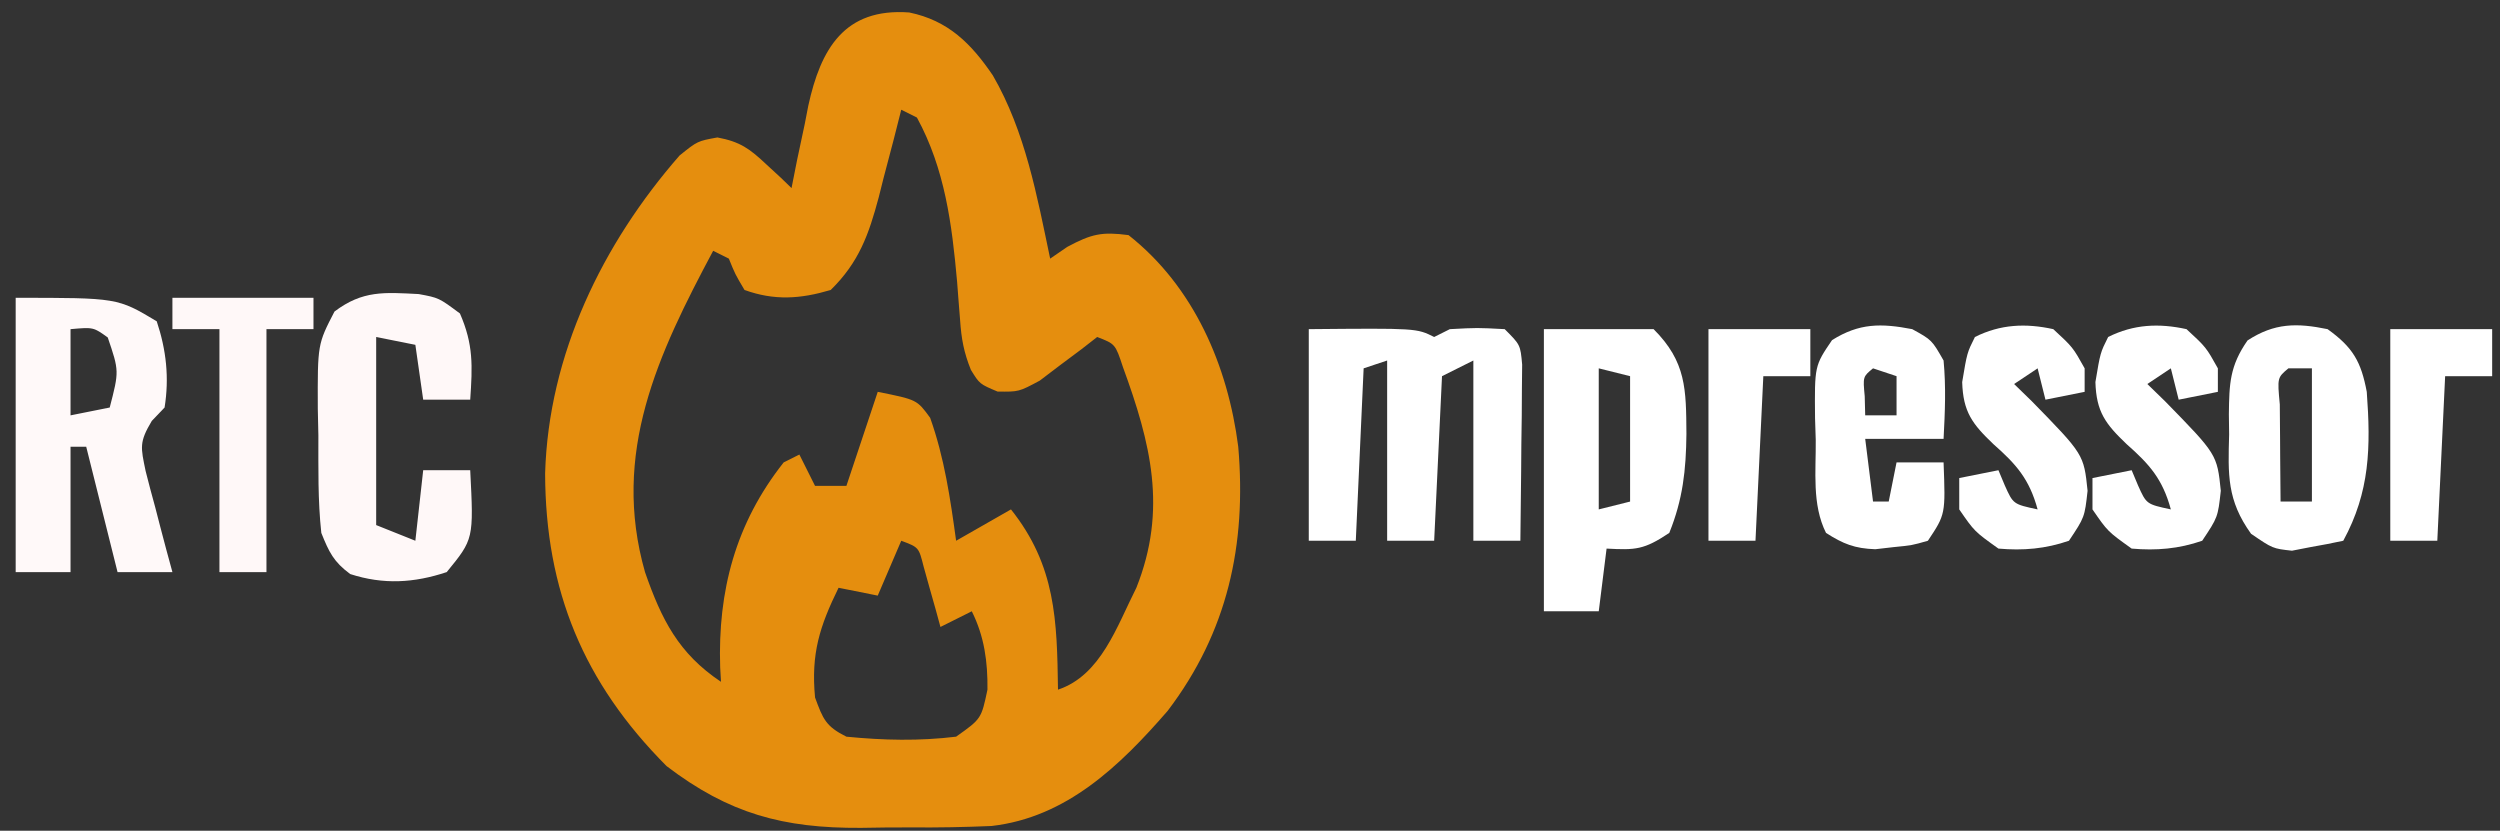 <?xml version="1.0" encoding="UTF-8"?>
<svg version="1.1" xmlns="http://www.w3.org/2000/svg" width="319" height="106">
<rect width="100%" height="100%" fill="#333333" stroke="none"/>
<path d="M0 0 C4.985 1.03 7.911 3.975 10.672 8.035 C14.82 15.201 16.302 23.389 17.984 31.41 C18.706 30.915 19.428 30.42 20.172 29.91 C23.259 28.264 24.558 27.958 27.984 28.41 C36.334 34.987 40.661 45.08 41.984 55.41 C43.058 67.903 40.638 79.047 32.969 89.125 C26.878 96.139 20.061 102.718 10.503 103.807 C7.078 103.954 3.684 104.018 0.258 103.987 C-1.88 103.973 -4.014 104.007 -6.152 104.045 C-16.078 104.103 -22.991 102.245 -30.969 96.156 C-41.573 85.498 -46.415 73.757 -46.459 58.831 C-46.023 43.639 -39.137 29.506 -29.297 18.246 C-27.016 16.41 -27.016 16.41 -24.473 15.949 C-21.556 16.496 -20.349 17.391 -18.203 19.41 C-17.599 19.967 -16.994 20.524 -16.371 21.098 C-15.924 21.531 -15.476 21.964 -15.016 22.41 C-14.785 21.241 -14.554 20.072 -14.316 18.867 C-13.988 17.319 -13.658 15.771 -13.328 14.223 C-13.105 13.069 -13.105 13.069 -12.877 11.893 C-11.299 4.685 -8.294 -0.608 0 0 Z M-1.016 12.41 C-1.487 14.272 -1.487 14.272 -1.969 16.172 C-2.4 17.814 -2.833 19.456 -3.266 21.098 C-3.471 21.914 -3.676 22.731 -3.887 23.572 C-5.157 28.327 -6.404 31.868 -10.016 35.41 C-13.879 36.561 -17.196 36.79 -21.016 35.41 C-22.203 33.41 -22.203 33.41 -23.016 31.41 C-23.676 31.08 -24.336 30.75 -25.016 30.41 C-32.057 43.608 -38.049 56.219 -33.707 71.43 C-31.612 77.431 -29.45 81.787 -24.016 85.41 C-24.068 84.501 -24.068 84.501 -24.121 83.574 C-24.437 73.795 -22.163 65.18 -16.016 57.41 C-15.026 56.915 -15.026 56.915 -14.016 56.41 C-13.356 57.73 -12.696 59.05 -12.016 60.41 C-10.696 60.41 -9.376 60.41 -8.016 60.41 C-6.696 56.45 -5.376 52.49 -4.016 48.41 C0.984 49.41 0.984 49.41 2.672 51.723 C4.496 56.849 5.245 62.033 5.984 67.41 C9.449 65.43 9.449 65.43 12.984 63.41 C18.715 70.611 18.858 77.572 18.984 86.41 C24.459 84.585 26.486 78.345 28.984 73.41 C32.966 63.404 30.817 54.952 27.273 45.254 C26.296 42.303 26.296 42.303 23.984 41.41 C23.321 41.927 22.657 42.444 21.973 42.977 C21.09 43.635 20.207 44.294 19.297 44.973 C18.427 45.634 17.557 46.295 16.66 46.977 C13.984 48.41 13.984 48.41 11.277 48.375 C8.984 47.41 8.984 47.41 7.872 45.61 C6.969 43.372 6.655 41.648 6.492 39.25 C6.429 38.461 6.366 37.672 6.301 36.859 C6.238 36.03 6.174 35.201 6.109 34.348 C5.451 27.02 4.565 19.983 0.984 13.41 C0.324 13.08 -0.336 12.75 -1.016 12.41 Z M-1.016 67.41 C-2.006 69.72 -2.996 72.03 -4.016 74.41 C-5.666 74.08 -7.316 73.75 -9.016 73.41 C-11.428 78.336 -12.545 81.803 -12.016 87.41 C-10.998 90.172 -10.654 91.091 -8.016 92.41 C-3.298 92.877 1.274 92.982 5.984 92.41 C9.199 90.13 9.199 90.13 9.984 86.41 C10.024 82.862 9.592 79.624 7.984 76.41 C6.004 77.4 6.004 77.4 3.984 78.41 C3.791 77.7 3.598 76.99 3.398 76.258 C3.008 74.879 3.008 74.879 2.609 73.473 C2.354 72.556 2.099 71.64 1.836 70.695 C1.218 68.243 1.218 68.243 -1.016 67.41 Z " fill="#E58E0E" transform="translate(116.016,1.59)"/>
<path d="M0 0 C13.75 -0.125 13.75 -0.125 16 1 C16.66 0.67 17.32 0.34 18 0 C21.5 -0.188 21.5 -0.188 25 0 C27 2 27 2 27.227 4.522 C27.217 5.559 27.206 6.596 27.195 7.664 C27.189 8.786 27.182 9.907 27.176 11.062 C27.159 12.238 27.142 13.414 27.125 14.625 C27.116 15.808 27.107 16.992 27.098 18.211 C27.074 21.141 27.041 24.07 27 27 C25.02 27 23.04 27 21 27 C21 19.41 21 11.82 21 4 C19.02 4.99 19.02 4.99 17 6 C16.67 12.93 16.34 19.86 16 27 C14.02 27 12.04 27 10 27 C10 19.41 10 11.82 10 4 C9.01 4.33 8.02 4.66 7 5 C6.67 12.26 6.34 19.52 6 27 C4.02 27 2.04 27 0 27 C0 18.09 0 9.18 0 0 Z " fill="#FFFFFF" transform="translate(167,42)"/>
<path d="M0 0 C13 0 13 0 18 3 C19.214 6.643 19.611 10.208 19 14 C18.462 14.563 17.925 15.127 17.371 15.707 C15.736 18.442 15.958 19.08 16.582 22.109 C16.973 23.661 17.384 25.208 17.812 26.75 C18.017 27.543 18.221 28.336 18.432 29.152 C18.938 31.106 19.467 33.054 20 35 C17.69 35 15.38 35 13 35 C11.68 29.72 10.36 24.44 9 19 C8.34 19 7.68 19 7 19 C7 24.28 7 29.56 7 35 C4.69 35 2.38 35 0 35 C0 23.45 0 11.9 0 0 Z M7 4 C7 7.63 7 11.26 7 15 C8.65 14.67 10.3 14.34 12 14 C13.207 9.349 13.207 9.349 11.75 5.062 C9.914 3.741 9.914 3.741 7 4 Z " fill="#FFF9F9" transform="translate(2,38)"/>
<path d="M0 0 C4.62 0 9.24 0 14 0 C18.172 4.172 18.147 7.656 18.188 13.375 C18.138 17.995 17.734 21.711 16 26 C12.772 28.152 11.716 28.201 8 28 C7.67 30.64 7.34 33.28 7 36 C4.69 36 2.38 36 0 36 C0 24.12 0 12.24 0 0 Z M7 5 C7 10.94 7 16.88 7 23 C8.32 22.67 9.64 22.34 11 22 C11 16.72 11 11.44 11 6 C9.68 5.67 8.36 5.34 7 5 Z " fill="#FFFFFF" transform="translate(197,42)"/>
<path d="M0 0 C2.574 0.477 2.574 0.477 5.262 2.477 C6.996 6.441 6.866 9.175 6.574 13.477 C4.594 13.477 2.614 13.477 0.574 13.477 C0.244 11.167 -0.086 8.857 -0.426 6.477 C-2.076 6.147 -3.726 5.817 -5.426 5.477 C-5.426 13.397 -5.426 21.317 -5.426 29.477 C-2.951 30.467 -2.951 30.467 -0.426 31.477 C0.069 27.022 0.069 27.022 0.574 22.477 C2.554 22.477 4.534 22.477 6.574 22.477 C7.021 31.264 7.021 31.264 3.574 35.477 C-0.603 36.869 -4.511 37.097 -8.738 35.727 C-10.866 34.15 -11.438 32.934 -12.426 30.477 C-12.876 26.342 -12.796 22.195 -12.801 18.039 C-12.838 16.34 -12.838 16.34 -12.875 14.607 C-12.904 6.401 -12.904 6.401 -10.746 2.23 C-7.143 -0.493 -4.373 -0.222 0 0 Z " fill="#FFF8F8" transform="translate(53.426,37.523)"/>
<path d="M0 0 C3.248 2.332 4.279 4.164 5 8 C5.517 15.048 5.415 20.74 2 27 C0.611 27.306 -0.787 27.568 -2.188 27.812 C-2.965 27.963 -3.742 28.114 -4.543 28.27 C-7 28 -7 28 -9.766 26.109 C-12.843 21.826 -12.707 18.581 -12.562 13.438 C-12.573 12.587 -12.584 11.737 -12.596 10.861 C-12.55 6.959 -12.485 4.695 -10.215 1.441 C-6.784 -0.792 -3.955 -0.812 0 0 Z M-5 5 C-6.418 6.189 -6.418 6.189 -6.098 9.598 C-6.091 11.086 -6.079 12.574 -6.062 14.062 C-6.058 14.821 -6.053 15.58 -6.049 16.361 C-6.037 18.241 -6.019 20.12 -6 22 C-4.68 22 -3.36 22 -2 22 C-2 16.39 -2 10.78 -2 5 C-2.99 5 -3.98 5 -5 5 Z " fill="#FFFFFF" transform="translate(297,42)"/>
<path d="M0 0 C2.5 1.375 2.5 1.375 4 4 C4.32 7.407 4.181 10.562 4 14 C0.7 14 -2.6 14 -6 14 C-5.67 16.64 -5.34 19.28 -5 22 C-4.34 22 -3.68 22 -3 22 C-2.67 20.35 -2.34 18.7 -2 17 C-0.02 17 1.96 17 4 17 C4.25 23.625 4.25 23.625 2 27 C-0.023 27.582 -0.023 27.582 -2.375 27.812 C-3.146 27.901 -3.917 27.99 -4.711 28.082 C-7.339 27.988 -8.797 27.412 -11 26 C-12.817 22.366 -12.27 18.127 -12.312 14.125 C-12.342 13.214 -12.371 12.302 -12.4 11.363 C-12.464 4.682 -12.464 4.682 -10.23 1.398 C-6.749 -0.784 -3.973 -0.765 0 0 Z M-5 5 C-6.296 6.066 -6.296 6.066 -6.062 8.562 C-6.042 9.367 -6.021 10.171 -6 11 C-4.68 11 -3.36 11 -2 11 C-2 9.35 -2 7.7 -2 6 C-2.99 5.67 -3.98 5.34 -5 5 Z " fill="#FFFFFF" transform="translate(244,42)"/>
<path d="M0 0 C2.5 2.312 2.5 2.312 4 5 C4 5.99 4 6.98 4 8 C2.35 8.33 0.7 8.66 -1 9 C-1.33 7.68 -1.66 6.36 -2 5 C-2.99 5.66 -3.98 6.32 -5 7 C-3.886 8.083 -3.886 8.083 -2.75 9.188 C3.895 15.983 3.895 15.983 4.375 20.625 C4 24 4 24 2 27 C-0.99 28.034 -3.854 28.277 -7 28 C-10.062 25.812 -10.062 25.812 -12 23 C-12 21.68 -12 20.36 -12 19 C-10.35 18.67 -8.7 18.34 -7 18 C-6.598 18.959 -6.598 18.959 -6.188 19.938 C-5.113 22.331 -5.113 22.331 -2 23 C-3.053 19.14 -4.705 17.26 -7.625 14.688 C-10.345 12.098 -11.513 10.55 -11.625 6.75 C-11 3 -11 3 -10 1 C-6.73 -0.635 -3.509 -0.77 0 0 Z " fill="#FFFFFF" transform="translate(279,42)"/>
<path d="M0 0 C2.5 2.312 2.5 2.312 4 5 C4 5.99 4 6.98 4 8 C2.35 8.33 0.7 8.66 -1 9 C-1.33 7.68 -1.66 6.36 -2 5 C-2.99 5.66 -3.98 6.32 -5 7 C-3.886 8.083 -3.886 8.083 -2.75 9.188 C3.895 15.983 3.895 15.983 4.375 20.625 C4 24 4 24 2 27 C-0.99 28.034 -3.854 28.277 -7 28 C-10.062 25.812 -10.062 25.812 -12 23 C-12 21.68 -12 20.36 -12 19 C-10.35 18.67 -8.7 18.34 -7 18 C-6.598 18.959 -6.598 18.959 -6.188 19.938 C-5.113 22.331 -5.113 22.331 -2 23 C-3.053 19.14 -4.705 17.26 -7.625 14.688 C-10.345 12.098 -11.513 10.55 -11.625 6.75 C-11 3 -11 3 -10 1 C-6.73 -0.635 -3.509 -0.77 0 0 Z " fill="#FFFFFF" transform="translate(262,42)"/>
<path d="M0 0 C5.94 0 11.88 0 18 0 C18 1.32 18 2.64 18 4 C16.02 4 14.04 4 12 4 C12 14.23 12 24.46 12 35 C10.02 35 8.04 35 6 35 C6 24.77 6 14.54 6 4 C4.02 4 2.04 4 0 4 C0 2.68 0 1.36 0 0 Z " fill="#FFF8F8" transform="translate(22,38)"/>
<path d="M0 0 C4.333 0 8.667 0 13 0 C13 1.98 13 3.96 13 6 C11.02 6 9.04 6 7 6 C6.67 12.93 6.34 19.86 6 27 C4.02 27 2.04 27 0 27 C0 18.09 0 9.18 0 0 Z " fill="#FFFFFF" transform="translate(305,42)"/>
<path d="M0 0 C4.333 0 8.667 0 13 0 C13 1.98 13 3.96 13 6 C11.02 6 9.04 6 7 6 C6.67 12.93 6.34 19.86 6 27 C4.02 27 2.04 27 0 27 C0 18.09 0 9.18 0 0 Z " fill="#FFFFFF" transform="translate(218,42)"/>
</svg>
